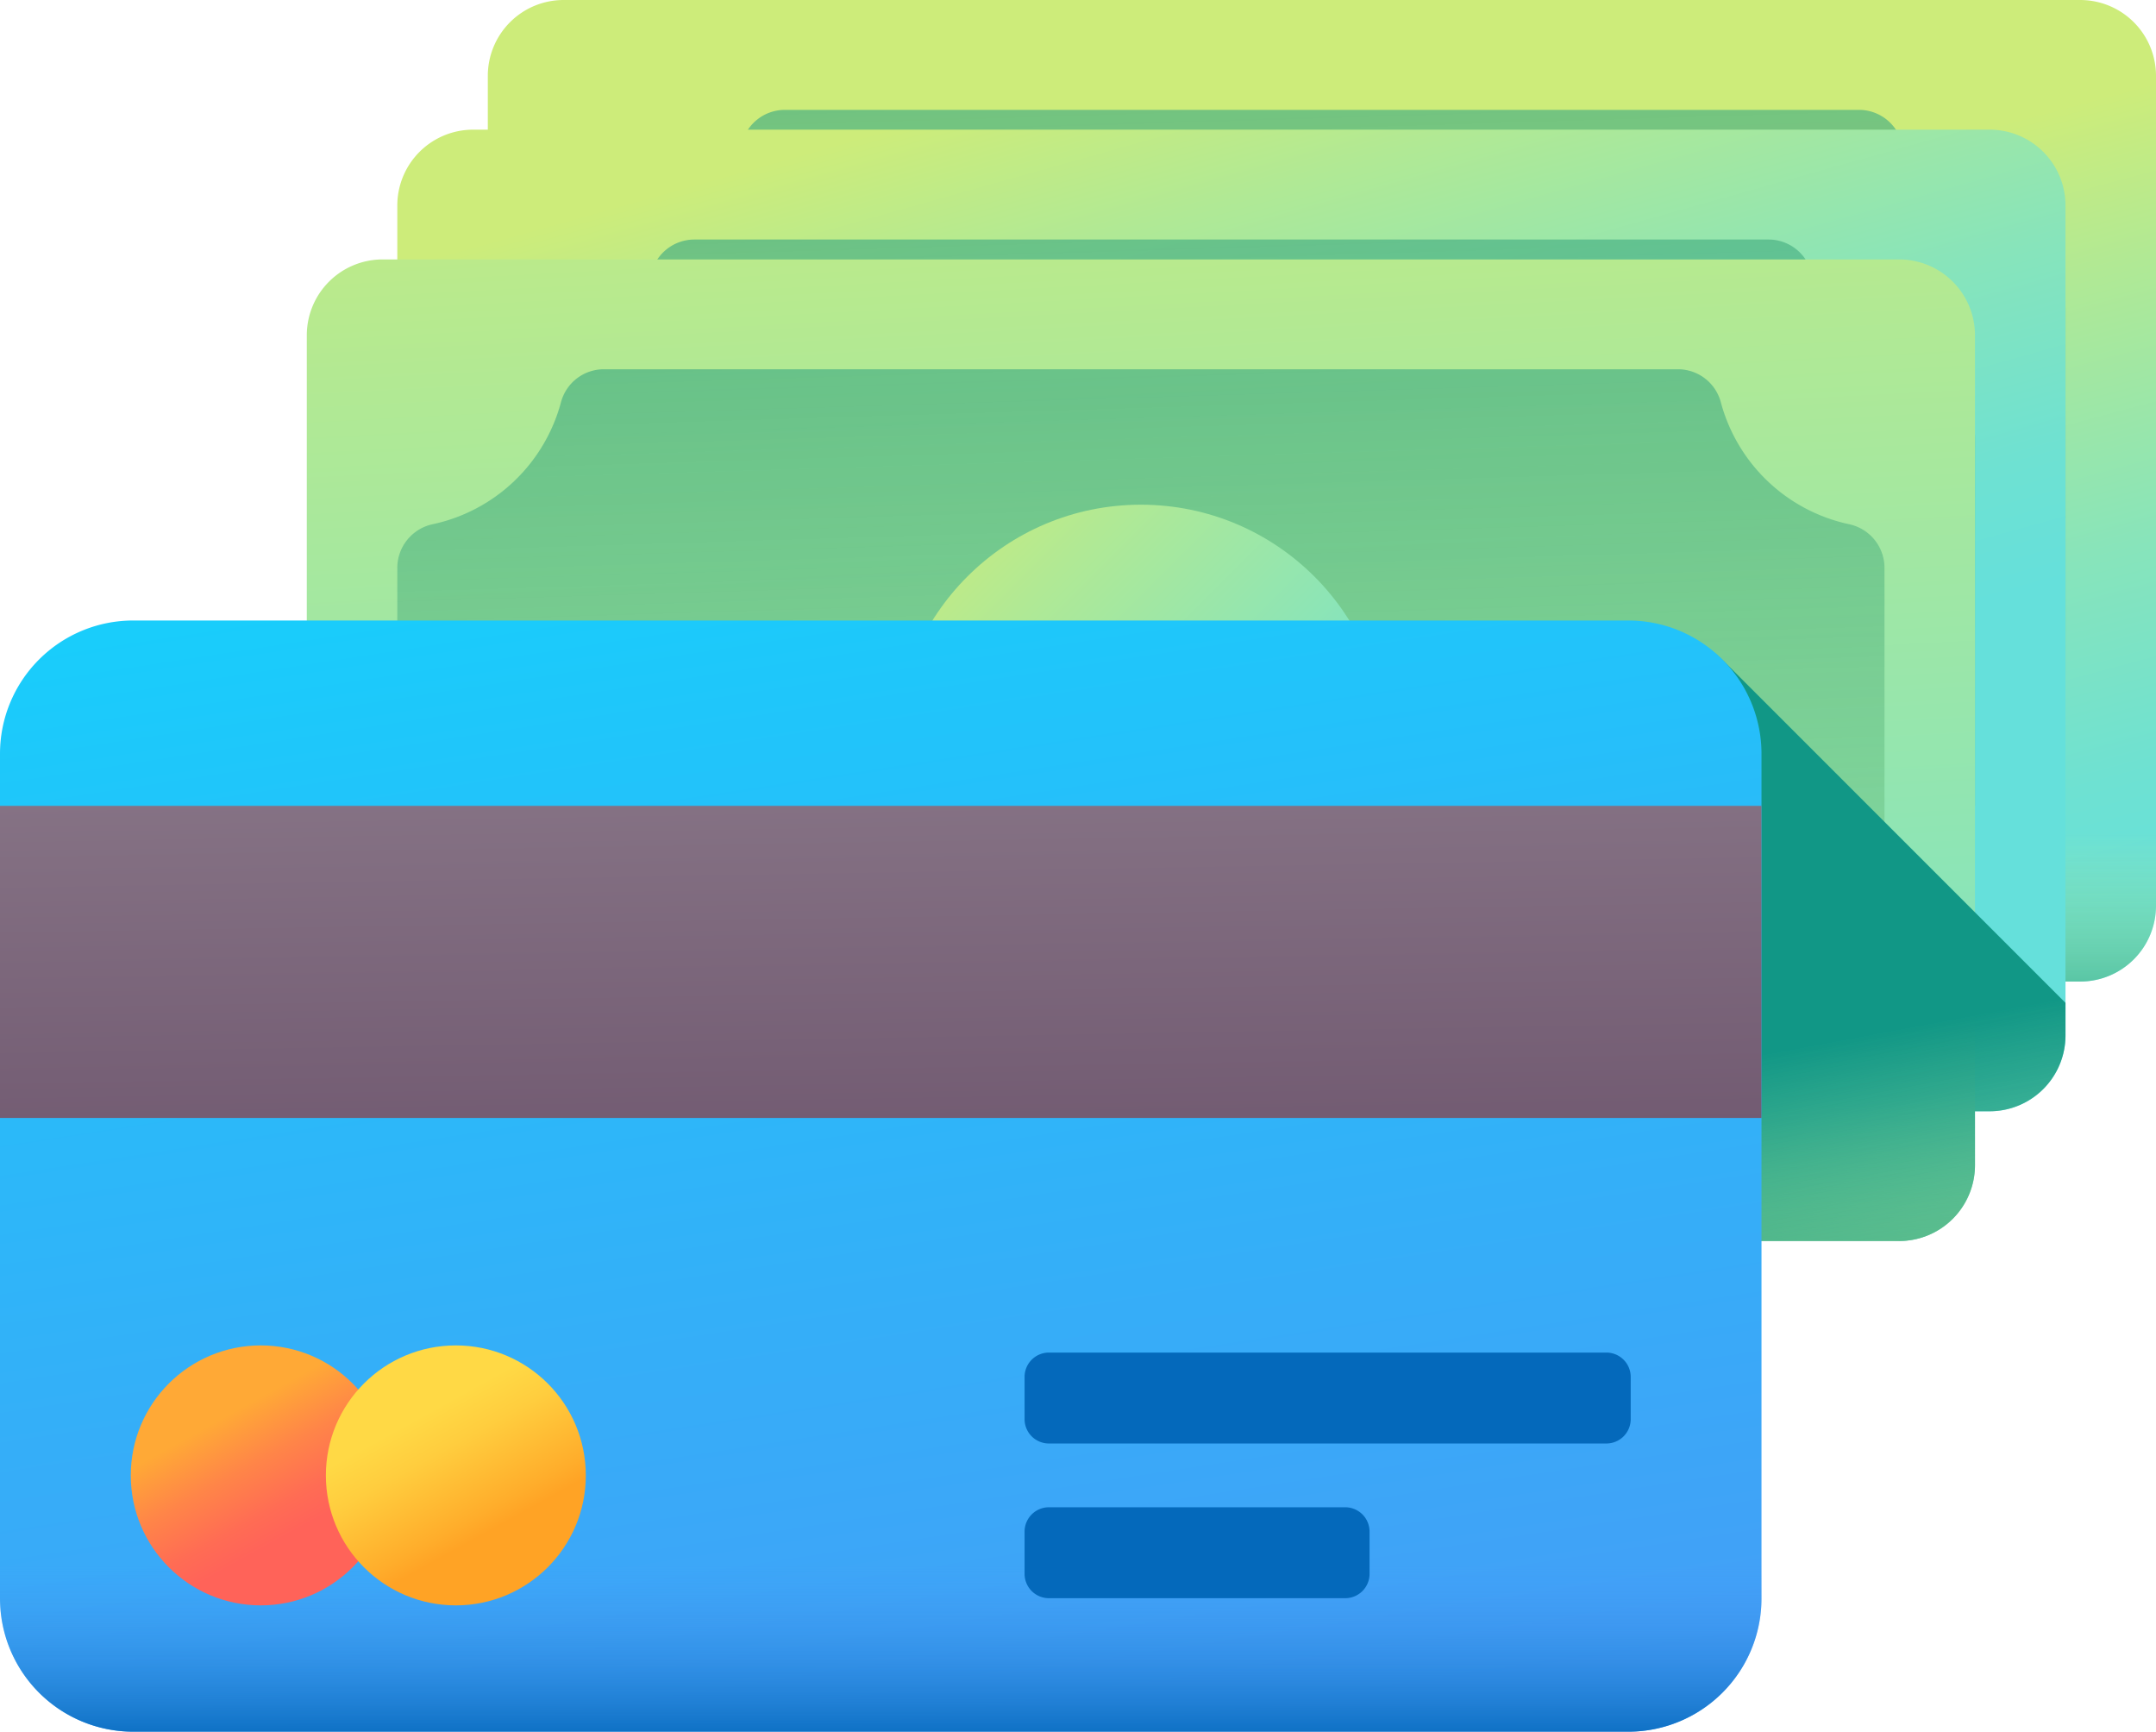 <svg xmlns="http://www.w3.org/2000/svg" xmlns:xlink="http://www.w3.org/1999/xlink" width="100" height="80.306" viewBox="0 0 100 80.306">
  <defs>
    <linearGradient id="linear-gradient" x1="0.428" y1="0.343" x2="0.748" y2="1.041" gradientUnits="objectBoundingBox">
      <stop offset="0" stop-color="#cdec7a"/>
      <stop offset="0.216" stop-color="#b0e995"/>
      <stop offset="0.561" stop-color="#87e4bb"/>
      <stop offset="0.835" stop-color="#6ee1d2"/>
      <stop offset="1" stop-color="#65e0db"/>
    </linearGradient>
    <linearGradient id="linear-gradient-2" x1="0.604" y1="2.233" x2="0.404" y2="-1.104" gradientUnits="objectBoundingBox">
      <stop offset="0" stop-color="#cdec7a" stop-opacity="0"/>
      <stop offset="0.235" stop-color="#9ad57d" stop-opacity="0.235"/>
      <stop offset="0.604" stop-color="#51b482" stop-opacity="0.604"/>
      <stop offset="0.868" stop-color="#239f85" stop-opacity="0.867"/>
      <stop offset="1" stop-color="#119786"/>
    </linearGradient>
    <linearGradient id="linear-gradient-3" x1="0.02" y1="0.02" x2="1.028" y2="1.028" xlink:href="#linear-gradient"/>
    <linearGradient id="linear-gradient-4" x1="0.5" y1="0.398" x2="0.5" y2="1.398" xlink:href="#linear-gradient-2"/>
    <linearGradient id="linear-gradient-5" x1="0.265" y1="0.009" x2="0.578" y2="0.662" xlink:href="#linear-gradient"/>
    <linearGradient id="linear-gradient-9" x1="0.429" y1="-0.286" x2="0.596" y2="1.565" xlink:href="#linear-gradient"/>
    <linearGradient id="linear-gradient-13" x1="0.949" y1="1.513" x2="0.581" y2="0.83" xlink:href="#linear-gradient-2"/>
    <linearGradient id="linear-gradient-14" x1="0.358" y1="-0.082" x2="0.711" y2="1.362" gradientUnits="objectBoundingBox">
      <stop offset="0" stop-color="#18cefb"/>
      <stop offset="0.297" stop-color="#2bb9f9"/>
      <stop offset="0.734" stop-color="#42a0f7"/>
      <stop offset="1" stop-color="#4a97f6"/>
    </linearGradient>
    <linearGradient id="linear-gradient-15" x1="0.5" y1="0.355" x2="0.5" y2="1.063" gradientUnits="objectBoundingBox">
      <stop offset="0" stop-color="#4a97f6" stop-opacity="0"/>
      <stop offset="1" stop-color="#0469bb"/>
    </linearGradient>
    <linearGradient id="linear-gradient-16" x1="0.418" y1="-0.334" x2="0.578" y2="1.291" gradientUnits="objectBoundingBox">
      <stop offset="0" stop-color="#8a7889"/>
      <stop offset="1" stop-color="#6e566e"/>
    </linearGradient>
    <linearGradient id="linear-gradient-17" x1="0.372" y1="0.269" x2="0.621" y2="0.719" gradientUnits="objectBoundingBox">
      <stop offset="0" stop-color="#ffa936"/>
      <stop offset="0.411" stop-color="#ff8548"/>
      <stop offset="0.778" stop-color="#ff6c54"/>
      <stop offset="1" stop-color="#ff6359"/>
    </linearGradient>
    <linearGradient id="linear-gradient-18" x1="0.372" y1="0.269" x2="0.621" y2="0.719" gradientUnits="objectBoundingBox">
      <stop offset="0" stop-color="#ffd945"/>
      <stop offset="0.304" stop-color="#ffcd3e"/>
      <stop offset="0.856" stop-color="#ffad2b"/>
      <stop offset="1" stop-color="#ffa325"/>
    </linearGradient>
  </defs>
  <g id="CreditCard" transform="translate(-138 -197.626)">
    <g id="Groupe_152" data-name="Groupe 152" transform="translate(160.626 197.626)">
      <path id="Tracé_143" data-name="Tracé 143" d="M189.249,95.741h-70.34a3.517,3.517,0,0,1-3.517-3.517V53.739a3.517,3.517,0,0,1,3.517-3.517h70.34a3.517,3.517,0,0,1,3.517,3.517V92.224A3.517,3.517,0,0,1,189.249,95.741Z" transform="translate(-115.392 -50.222)" fill="url(#linear-gradient)"/>
      <path id="Tracé_144" data-name="Tracé 144" d="M136.8,85.4v16.938a2.07,2.07,0,0,0,1.658,2.015A7.868,7.868,0,0,1,144.39,110a2.058,2.058,0,0,0,1.985,1.535H196.2A2.058,2.058,0,0,0,198.189,110a7.868,7.868,0,0,1,5.932-5.648,2.071,2.071,0,0,0,1.658-2.015V85.4a2.07,2.07,0,0,0-1.658-2.015,7.868,7.868,0,0,1-5.932-5.648A2.058,2.058,0,0,0,196.2,76.2H146.375a2.058,2.058,0,0,0-1.985,1.535,7.868,7.868,0,0,1-5.932,5.648A2.07,2.07,0,0,0,136.8,85.4Z" transform="translate(-132.602 -71.105)" fill="url(#linear-gradient-2)"/>
      <ellipse id="Ellipse_26" data-name="Ellipse 26" cx="11.386" cy="11.386" rx="11.386" ry="11.386" transform="translate(27.301 11.373)" fill="url(#linear-gradient-3)"/>
      <path id="Tracé_145" data-name="Tracé 145" d="M115.392,224.363v7.856a3.517,3.517,0,0,0,3.517,3.517h70.34a3.517,3.517,0,0,0,3.517-3.517v-7.856Z" transform="translate(-115.392 -190.218)" fill="url(#linear-gradient-4)"/>
    </g>
    <g id="Groupe_153" data-name="Groupe 153" transform="translate(156.428 203.642)">
      <path id="Tracé_146" data-name="Tracé 146" d="M167.84,126.422H97.5a3.517,3.517,0,0,1-3.517-3.517V84.42A3.517,3.517,0,0,1,97.5,80.9h70.34a3.517,3.517,0,0,1,3.517,3.517V122.9A3.517,3.517,0,0,1,167.84,126.422Z" transform="translate(-93.983 -80.903)" fill="url(#linear-gradient-5)"/>
      <path id="Tracé_147" data-name="Tracé 147" d="M115.392,116.076v16.938a2.07,2.07,0,0,0,1.658,2.015,7.868,7.868,0,0,1,5.932,5.648,2.058,2.058,0,0,0,1.985,1.535H174.8a2.058,2.058,0,0,0,1.985-1.535,7.868,7.868,0,0,1,5.932-5.648,2.07,2.07,0,0,0,1.658-2.015V116.076a2.07,2.07,0,0,0-1.658-2.015,7.868,7.868,0,0,1-5.932-5.648,2.058,2.058,0,0,0-1.985-1.535H124.967a2.058,2.058,0,0,0-1.985,1.535,7.868,7.868,0,0,1-5.932,5.648A2.07,2.07,0,0,0,115.392,116.076Z" transform="translate(-111.194 -101.786)" fill="url(#linear-gradient-2)"/>
      <ellipse id="Ellipse_27" data-name="Ellipse 27" cx="11.386" cy="11.386" rx="11.386" ry="11.386" transform="translate(27.301 11.373)" fill="url(#linear-gradient-3)"/>
      <path id="Tracé_148" data-name="Tracé 148" d="M93.983,255.045V262.9a3.517,3.517,0,0,0,3.517,3.517h70.34a3.517,3.517,0,0,0,3.517-3.517v-7.856Z" transform="translate(-93.983 -220.899)" fill="url(#linear-gradient-4)"/>
    </g>
    <g id="Groupe_154" data-name="Groupe 154" transform="translate(152.23 209.658)">
      <path id="Tracé_149" data-name="Tracé 149" d="M146.431,157.1H76.091a3.517,3.517,0,0,1-3.517-3.517V115.1a3.517,3.517,0,0,1,3.517-3.517h70.34a3.517,3.517,0,0,1,3.517,3.517v38.485a3.517,3.517,0,0,1-3.517,3.517Z" transform="translate(-72.574 -111.584)" fill="url(#linear-gradient-9)"/>
      <path id="Tracé_150" data-name="Tracé 150" d="M93.983,146.757v16.938a2.07,2.07,0,0,0,1.658,2.014,7.868,7.868,0,0,1,5.932,5.648,2.058,2.058,0,0,0,1.985,1.535h49.829a2.058,2.058,0,0,0,1.985-1.535,7.868,7.868,0,0,1,5.932-5.648,2.071,2.071,0,0,0,1.658-2.014V146.757a2.07,2.07,0,0,0-1.658-2.015,7.868,7.868,0,0,1-5.932-5.648,2.058,2.058,0,0,0-1.985-1.535H103.558a2.058,2.058,0,0,0-1.985,1.535,7.868,7.868,0,0,1-5.932,5.648A2.071,2.071,0,0,0,93.983,146.757Z" transform="translate(-89.785 -132.467)" fill="url(#linear-gradient-2)"/>
      <ellipse id="Ellipse_28" data-name="Ellipse 28" cx="11.386" cy="11.386" rx="11.386" ry="11.386" transform="translate(27.301 11.373)" fill="url(#linear-gradient-3)"/>
      <path id="Tracé_151" data-name="Tracé 151" d="M72.574,285.726v7.856a3.517,3.517,0,0,0,3.517,3.517h70.34a3.517,3.517,0,0,0,3.517-3.517v-7.856Z" transform="translate(-72.574 -251.58)" fill="url(#linear-gradient-4)"/>
    </g>
    <path id="Tracé_152" data-name="Tracé 152" d="M76.091,226.555h70.34a3.517,3.517,0,0,0,3.517-3.517v-2.5h.681a3.517,3.517,0,0,0,3.517-3.517v-1.509l-15.689-15.689a6,6,0,0,0-4.592-1.848H72.574v25.062a3.517,3.517,0,0,0,3.517,3.517Z" transform="translate(79.656 28.621)" fill="url(#linear-gradient-13)"/>
    <g id="Groupe_158" data-name="Groupe 158" transform="translate(138 226.401)">
      <path id="Tracé_153" data-name="Tracé 153" d="M75.522,248.506H6.18A6.18,6.18,0,0,1,0,242.326V203.156a6.18,6.18,0,0,1,6.18-6.18H75.522a6.18,6.18,0,0,1,6.18,6.18v39.171A6.179,6.179,0,0,1,75.522,248.506Z" transform="translate(0 -196.976)" fill="url(#linear-gradient-14)"/>
      <path id="Tracé_154" data-name="Tracé 154" d="M0,399.161v5.706a6.18,6.18,0,0,0,6.18,6.18H75.522a6.18,6.18,0,0,0,6.18-6.18v-5.706Z" transform="translate(0 -359.517)" fill="url(#linear-gradient-15)"/>
      <path id="Tracé_155" data-name="Tracé 155" d="M0,240.817H81.7v14.474H0Z" transform="translate(0 -232.221)" fill="url(#linear-gradient-16)"/>
      <g id="Groupe_157" data-name="Groupe 157" transform="translate(6.066 33.617)">
        <g id="Groupe_155" data-name="Groupe 155">
          <ellipse id="Ellipse_29" data-name="Ellipse 29" cx="6.028" cy="6.028" rx="6.028" ry="6.028" fill="url(#linear-gradient-17)"/>
          <ellipse id="Ellipse_30" data-name="Ellipse 30" cx="6.028" cy="6.028" rx="6.028" ry="6.028" transform="translate(9.049)" fill="url(#linear-gradient-18)"/>
        </g>
        <g id="Groupe_156" data-name="Groupe 156" transform="translate(41.456 0.332)">
          <path id="Tracé_156" data-name="Tracé 156" d="M269.345,374.331H243.491a1.13,1.13,0,0,1-1.13-1.13v-1.957a1.13,1.13,0,0,1,1.13-1.13h25.854a1.13,1.13,0,0,1,1.13,1.13V373.2A1.13,1.13,0,0,1,269.345,374.331Z" transform="translate(-242.361 -370.114)" fill="#0469bb"/>
          <path id="Tracé_157" data-name="Tracé 157" d="M257.232,410.918H243.491a1.13,1.13,0,0,1-1.13-1.13v-1.957a1.13,1.13,0,0,1,1.13-1.13h13.741a1.13,1.13,0,0,1,1.13,1.13v1.957A1.13,1.13,0,0,1,257.232,410.918Z" transform="translate(-242.361 -399.527)" fill="#0469bb"/>
        </g>
      </g>
    </g>
  </g>
</svg>
